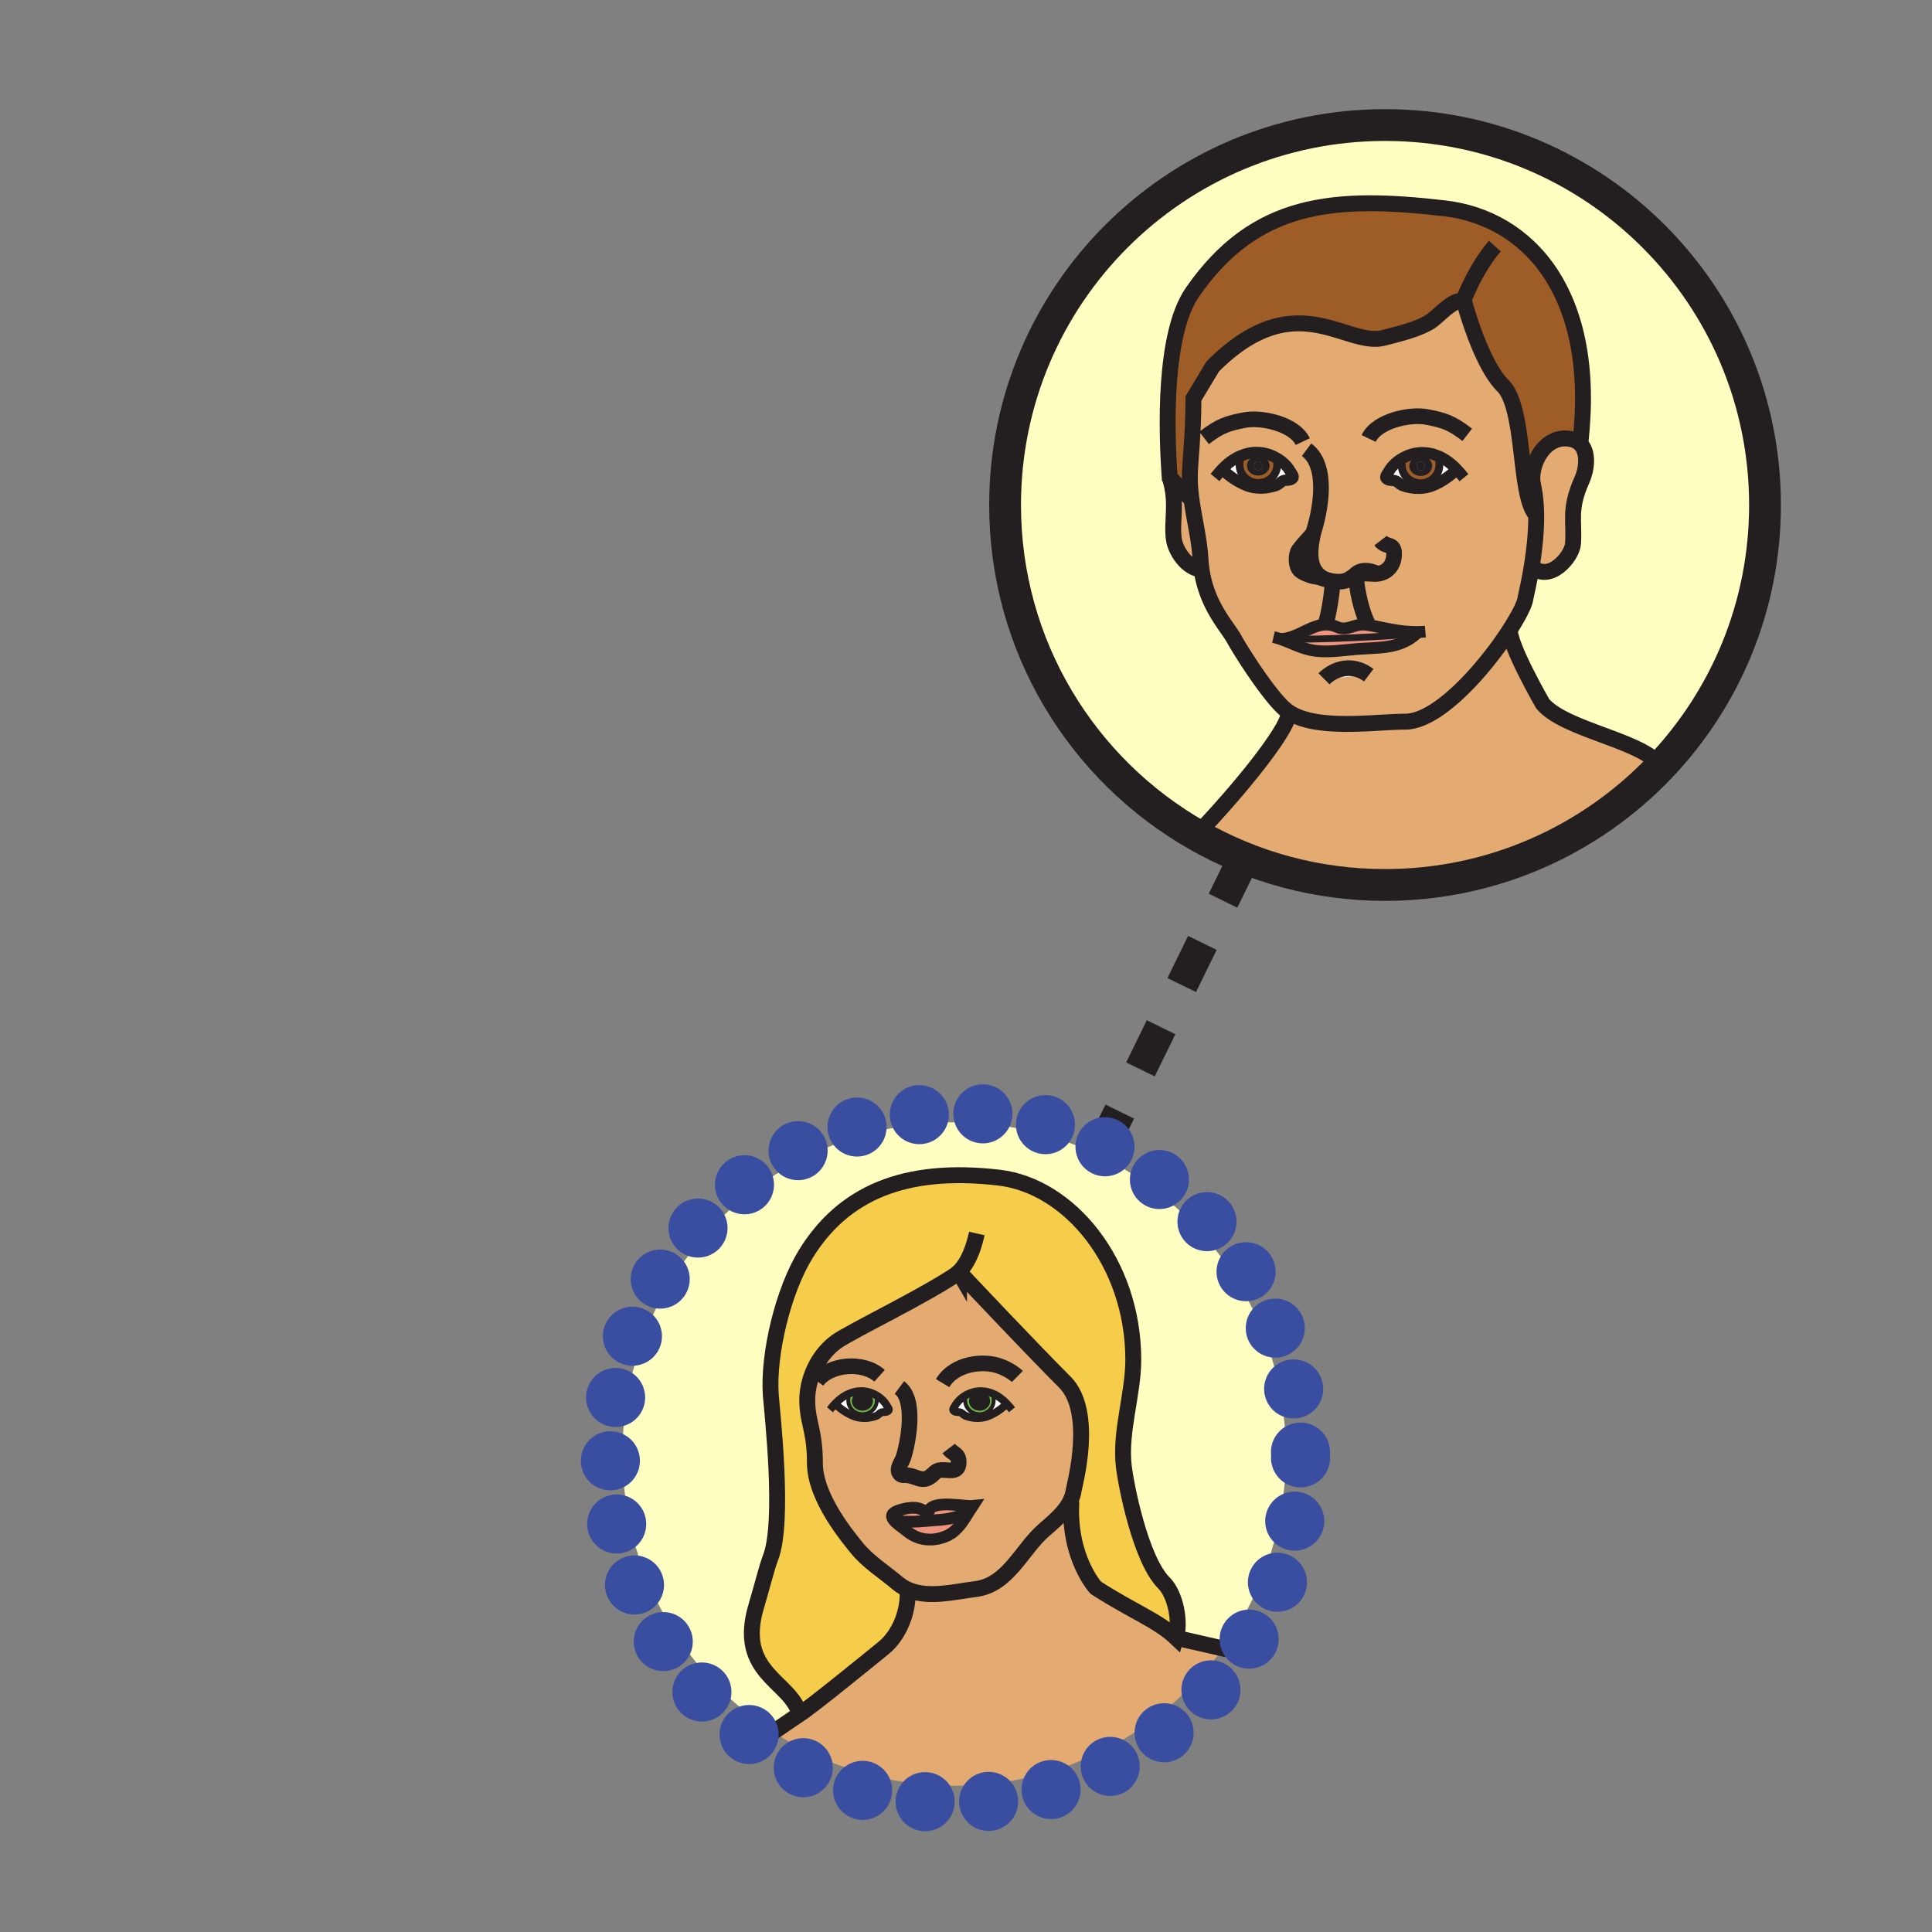 <?xml version="1.0"?><svg xmlns="http://www.w3.org/2000/svg" width="850.394" height="850.394" viewBox="0 0 850.394 850.394" overflow="visible"><rect x="0" y="0" width="850.394" height="850.394" fill="#808080" stroke="none"/><path d="M618.48 317.65c14.819 0 35.46-23.93 46.069-40.43l.04.02c-.13 7.27 14.5 32.6 14.5 32.6 9.66 11.23 41.29 15.64 50.91 26.16l.7 1.68c-30.46 31.94-73.44 51.85-121.07 51.85-30.05 0-58.24-7.92-82.61-21.8L528 366c17.8-18.68 38.09-43.79 39.16-51.43l.399-.93c12.401 8.01 38.071 4.01 50.921 4.01z" fill="#e3ab72" class="aac-skin-fill"></path><path d="M566 640c0 31.98-10.28 61.56-27.71 85.61l-20.65-4.721c2.11-7.21-.26-19.109-5.359-24.189-10.271-10.29-16.69-43.021-17.66-51.61-1.69-14.97 4.21-31.55 4.21-46.54 0-42.81-28.21-76.6-59.1-80.2-41.581-4.85-68.57 6.771-85.15 33.771-9.82 16.01-16.59 43.74-15.3 61.99.51 7.08 6.11 55.52-.14 71.58-1.62 4.14-3.95 13.59-6.28 21.35-8.9 29.69 15.57 32.96 19.01 47.52l-11.5 7.83C300.42 736.34 274 691.26 274 640c0-80.63 65.37-146 146-146s146 65.37 146 146z" fill="#ffffc2"></path><path d="M633.55 204.78c0 4.37-3.7 7.91-8.27 7.91-4.58 0-8.28-3.54-8.28-7.91 0-1.2-.31-1.1.2-2.12l-.41-.66c2.67-1.67 5.79-2.66 8.84-2.73 2.67-.06 5.17.49 7.49 1.48l-.311.72c.891 1.26.741 1.68.741 3.31zm-8.19-4.13c-2.79 0-5.051 2-5.051 4.43 0 2.45 2.261 4.44 5.051 4.44 2.779 0 5.029-1.99 5.029-4.44.001-2.43-2.249-4.43-5.029-4.43z" fill="#9e5c26"></path><path d="M443.21 617.91c-1.78-1.891-3.86-3.47-6.19-4.45-1.75-.76-3.63-1.17-5.64-1.12-2.32.05-4.68.8-6.7 2.061-1.78 1.1-3.3 2.6-4.29 4.35-.59 1.05-1.39 1.79-.34 2.44.89.56 1.97.159 2.91.59.65.33 1.24 1.06 1.93 1.359.8.391 1.89.601 2.77.79 2.08.42 4.83.29 6.81-.41 3.29-1.18 6.141-3.21 8.61-5.489l.13-.121zm-87.89-.78c-.23-10.02 4.66-20.57 12.68-26.46 6.17-4.54 39.77-20.54 54.13-30.62.21.45.57.75 1.05.891 5.23 5.55 31.37 33.27 45.51 47.399 13.199 13.19 4.21 45.55 3.92 47.55-.23 1.69-.74 3.261-1.45 4.74-2.391 5-7.12 8.94-11.53 12.76-10.149 8.811-15.81 24.311-30.39 26.091-9.09 1.1-20.14 4.039-29.03.46-1.82-.73-3.56-1.74-5.16-3.101-5.85-4.96-13.2-9.55-18.03-15.63-3.02-3.81-18.33-21.67-18.33-37.18 0-14.12-3.12-17.5-3.37-26.9zm12.24.77l.14.13c2.45 2.279 5.3 4.31 8.59 5.489 1.98.7 4.73.83 6.81.41.89-.189 1.96-.399 2.78-.79.69-.3 1.27-1.029 1.92-1.359.96-.431 2.02-.03 2.92-.59 1.04-.65.25-1.391-.34-2.44-.99-1.75-2.51-3.25-4.29-4.35-2.02-1.261-4.38-2.011-6.7-2.061-2.01-.05-3.9.37-5.65 1.12-2.32.981-4.39 2.561-6.18 4.441zm60.57 44.96c-3.65.37-17.34-2.79-19.3 2.17-1.22.52-3.22-.79-4.58-1.12-2.56-.59-5.54-.021-8.02.7-3.99 1.159-4.19 2.739-2.93 4.399 1.3 1.721 4.18 3.521 6.02 5.05 4.97 4.101 11.43 4.631 17.48 1.96 4.45-1.97 7.07-6.289 9.58-10.38.58-.949 1.16-1.889 1.75-2.779z" fill="#e3ab72" class="aac-skin-fill"></path><path d="M426.38 665.64c-2.51 4.091-5.13 8.41-9.58 10.38-6.05 2.671-12.51 2.141-17.48-1.96-1.84-1.529-4.72-3.329-6.02-5.05 4.9 1.431 12.18.61 17.11.221 4.93-.391 8.99-.431 15.97-3.591z" fill="#ee947d"></path><path d="M389.16 725.15c-4.49 3.699-32.98 26.88-37.29 29.409-3.44-14.56-27.91-17.829-19.01-47.52 2.33-7.76 4.66-17.21 6.28-21.35 6.25-16.061.65-64.5.14-71.58-1.29-18.25 5.48-45.98 15.3-61.99 16.58-27 43.57-38.62 85.15-33.771 30.89 3.601 59.1 37.391 59.1 80.2 0 14.99-5.9 31.57-4.21 46.54.97 8.59 7.39 41.32 17.66 51.61 5.1 5.08 7.47 16.979 5.359 24.189-8.08-7.67-19.399-11.72-35.31-22.029 0 0-12.22-13.24-10.75-38.021l-.42-.21c.71-1.479 1.22-3.05 1.45-4.74.29-2 9.279-34.359-3.92-47.55-14.141-14.13-40.28-41.85-45.51-47.399-.6-.641-.92-.98-.92-.98-.04.03-.09.06-.13.09-14.36 10.08-47.96 26.08-54.13 30.62-8.02 5.89-12.91 16.44-12.68 26.46.25 9.4 3.37 12.78 3.37 26.9 0 15.51 15.31 33.37 18.33 37.18 4.83 6.08 12.18 10.67 18.03 15.63 1.6 1.36 3.34 2.37 5.16 3.101l-.68 1.569c.001 9.142-4.219 18.542-10.369 23.642z" fill="#f6cc4b"></path><path d="M565.74 312.3c.569.48 1.17.93 1.819 1.34l-.399.93c-1.07 7.64-21.36 32.75-39.16 51.43l-.98 1.73c-50.54-28.77-84.62-83.12-84.62-145.44 0-92.37 74.869-167.25 167.229-167.25 92.38 0 167.26 74.88 167.26 167.25 0 44.75-17.569 85.37-46.189 115.39L730 336c-9.62-10.52-41.25-14.93-50.91-26.16 0 0-14.63-25.33-14.5-32.6l-.04-.02c3.97-6.16 6.53-11.28 6.88-13.74.11-.8 1.521-6.48 2.78-14.2 7.74 7.58 17.73-4.26 18.16-9.91.76-10.11-1.98-14.99 4-28.27 1.92-4.27 3.08-11.91-.811-15.76 7.83-66.67-23.22-99.37-59.569-103.62-48.95-5.7-83.51-2.96-111.141 36.92-12.59 18.19-11.54 60.01-10 81.48 3.721 11.45.521 19.74 1.94 27.81.72 4.19 5.35 12.24 12.09 12.75 2.32 16.03 11.23 24.93 14.32 30.54 2.871 5.23 15.371 25.01 22.541 31.08z" fill="#ffffc2"></path><path d="M625.36 207.06c-1 0-1.801-.88-1.801-1.97 0-1.09.801-1.96 1.801-1.96.989 0 1.81.87 1.81 1.96 0 1.09-.82 1.97-1.81 1.97z" fill="#231f20"></path><path d="M431.11 622.48c3.439 0 6.25-2.681 6.25-5.971 0-1.24.109-1.56-.561-2.51l.22-.54c2.33.98 4.41 2.56 6.19 4.45l-.13.12c-2.47 2.279-5.32 4.31-8.61 5.489-1.979.7-4.729.83-6.81.41-.88-.189-1.97-.399-2.77-.79-.69-.3-1.28-1.029-1.93-1.359-.94-.431-2.02-.03-2.91-.59-1.05-.65-.25-1.391.34-2.44.99-1.75 2.51-3.25 4.29-4.35l.31.51c-.39.76-.14.689-.14 1.6.001 3.291 2.811 5.971 6.261 5.971z" fill="#fff"></path><path d="M408.83 665.03c1.96-4.96 15.65-1.8 19.3-2.17-.59.89-1.17 1.83-1.75 2.779-6.98 3.16-11.04 3.2-15.97 3.591-4.93.39-12.21 1.21-17.11-.221-1.26-1.66-1.06-3.24 2.93-4.399 2.48-.721 5.46-1.29 8.02-.7 1.36.33 3.36 1.64 4.58 1.12z" fill="#ee947d"></path><path d="M629.72 214.06c-2.62.93-6.25 1.1-9 .53-1.149-.24-2.59-.53-3.67-1.03-.92-.41-1.68-1.39-2.54-1.78-1.26-.6-2.689-.07-3.87-.81-1.38-.85-.33-1.82.48-3.22 1.3-2.32 3.31-4.3 5.67-5.75l.41.66c-.51 1.02-.2.92-.2 2.12 0 4.37 3.7 7.91 8.28 7.91 4.569 0 8.27-3.54 8.27-7.91 0-1.63.15-2.05-.74-3.31l.311-.72c3.06 1.31 5.8 3.4 8.149 5.89l-.17.16c-3.26 3.02-7.04 5.72-11.38 7.26z" fill="#fff"></path><path d="M380.96 616.73c0-.82-.61-1.48-1.36-1.48s-1.36.66-1.36 1.48c0 .829.61 1.5 1.36 1.5s1.36-.67 1.36-1.5zm-5.16 0c0-1.841 1.69-3.341 3.8-3.341s3.81 1.5 3.81 3.341c0 1.859-1.7 3.359-3.81 3.359s-3.8-1.499-3.8-3.359z" fill="#231f20"></path><path d="M379.6 615.25c.75 0 1.36.66 1.36 1.48 0 .829-.61 1.5-1.36 1.5s-1.36-.671-1.36-1.5c0-.82.61-1.48 1.36-1.48z" fill="#231f20"></path><path d="M596.88 253.13c.09 4.71 1.93 15.04 5.13 21.3l-.08.66c-.3-.04-.609-.08-.91-.11-5.17-.55-7.859 3.06-12.56.96-1.71-.76-3.33-1.06-4.9-1.02l-.02-.66c1.3-3.41 3.05-14.75 3.01-18.45 2.74.46 5.641.31 7.771-1.23.62-.45 1.199-.81 1.76-1.1.269-.14.529-.26.799-.35z" fill="#e3ab72" class="aac-skin-fill"></path><path d="M379.66 622.48c-3.46 0-6.26-2.681-6.26-5.971 0-1.24-.11-1.56.56-2.51l-.22-.54c1.75-.75 3.64-1.17 5.65-1.12 2.32.05 4.68.8 6.7 2.061l-.32.51c.4.76.14.689.14 1.6 0 3.29-2.81 5.97-6.25 5.97zm-3.86-5.75c0 1.859 1.69 3.359 3.8 3.359s3.81-1.5 3.81-3.359c0-1.841-1.7-3.341-3.81-3.341s-3.8 1.501-3.8 3.341z" fill="#6ebe44"></path><path d="M558.44 214.49c-2.761.57-6.37.41-9.011-.53-4.34-1.54-8.1-4.24-11.359-7.25l-.181-.17c2.351-2.49 5.091-4.57 8.16-5.88l.311.71c-.891 1.26-.74 1.69-.74 3.32 0 4.36 3.71 7.9 8.27 7.9 4.57 0 8.271-3.54 8.271-7.9 0-1.21.33-1.1-.18-2.12l.42-.66c2.359 1.45 4.359 3.43 5.659 5.74.801 1.4 1.851 2.38.46 3.23-1.18.73-2.6.21-3.869.8-.841.4-1.61 1.37-2.53 1.78-1.081.51-2.521.79-3.681 1.03zM367.56 617.9c1.79-1.881 3.86-3.46 6.18-4.44l.22.54c-.67.95-.56 1.27-.56 2.51 0 3.29 2.8 5.971 6.26 5.971 3.44 0 6.25-2.681 6.25-5.971 0-.91.26-.84-.14-1.6l.32-.51c1.78 1.1 3.3 2.6 4.29 4.35.59 1.05 1.38 1.79.34 2.44-.9.56-1.96.159-2.92.59-.65.33-1.23 1.06-1.92 1.359-.82.391-1.89.601-2.78.79-2.08.42-4.83.29-6.81-.41-3.29-1.18-6.14-3.21-8.59-5.489l-.14-.13z" fill="#fff"></path><path d="M695.56 195.34c3.891 3.85 2.73 11.49.811 15.76-5.98 13.28-3.24 18.16-4 28.27-.43 5.65-10.42 17.49-18.16 9.91 1.08-6.66 2.05-14.83 1.96-22.71-.05-4.65-.47-9.19-1.439-13.26-1.69-8.67 5.1-22.11 16.369-20.14 1.929.34 3.389 1.11 4.459 2.17z" fill="#e3ab72" class="aac-skin-fill"></path><path d="M578.08 234.4c-.01.03-.021.05-.03.08-.34 1.04-6.18 6.7-6.84 8.54-.92 2.59-.59 6.33.86 7.83 1.229 1.25 4.81 2.61 6.34 2.85 1.58.24 2.51.4 4.33 1.08-8.11-4.26-5.85-14.51-4.66-20.38zm-40.19-27.86l.181.17c3.26 3.01 7.02 5.71 11.359 7.25 2.641.94 6.25 1.1 9.011.53 1.159-.24 2.6-.52 3.68-1.03.92-.41 1.689-1.38 2.53-1.78 1.27-.59 2.689-.07 3.869-.8 1.391-.85.341-1.83-.46-3.23-1.3-2.31-3.3-4.29-5.659-5.74-2.67-1.67-5.801-2.67-8.86-2.74-2.66-.06-5.17.49-7.49 1.49-3.071 1.31-5.811 3.39-8.161 5.88zm136.32 42.74c-1.26 7.72-2.67 13.4-2.78 14.2-.35 2.46-2.91 7.58-6.88 13.74-10.609 16.5-31.25 40.43-46.069 40.43-12.851 0-38.521 4-50.921-4.01-.649-.41-1.25-.86-1.819-1.34-7.17-6.07-19.67-25.85-22.54-31.08-3.09-5.61-12-14.51-14.32-30.54-.22-1.47-.38-3-.47-4.6-.521-8.78-2.771-17.59-3.95-26.18-.44-3.18-.729-6.34-.729-9.44 0-8.02 1.56-17.41 1.56-35.04l8.52-14.13c36.54-36.56 58.521-8.17 75.391-12.62 6.52-1.73 13.74-3.34 19.7-6.69 3.83-2.16 10.88-10.89 15.08-9.34.18.06.359.14.529.25 0 0 7.09 26.98 17.04 36.91 9.95 9.94 6.811 48.97 14.62 56.77.088 7.88-.882 16.05-1.962 22.71zm-32.94-42.64c-2.35-2.49-5.09-4.58-8.149-5.89-2.32-.99-4.82-1.54-7.49-1.48-3.05.07-6.17 1.06-8.84 2.73-2.36 1.45-4.37 3.43-5.67 5.75-.811 1.4-1.86 2.37-.48 3.22 1.181.74 2.61.21 3.87.81.86.39 1.62 1.37 2.54 1.78 1.08.5 2.521.79 3.67 1.03 2.75.57 6.38.4 9-.53 4.34-1.54 8.12-4.24 11.38-7.26l.169-.16zm-16.99 71.53c-9.24.15-16.32-2.27-22.351-3.08l.08-.66c-3.2-6.26-5.04-16.59-5.13-21.3 2.2-.88 4.32-.69 8.01-.51.5.02 1 0 1.511-.05-3.25-1.5-7.631-2.45-10.32.91-.561.29-1.14.65-1.76 1.1-2.13 1.54-5.03 1.69-7.771 1.23.04 3.7-1.71 15.04-3.01 18.45l.02.66c-5.5.09-10.34 4.13-15.93 5.71-1.32.37-2.67.61-4.09.63v.01c4.31 1.46 8.27 3.63 12.77 4.7 6.381 1.54 13.631.33 20.11-.22 10.12-.88 19.25.18 26.97-6.74.301-.27.601-.55.891-.84zm-41.5 20.62l19.689-1.6c-6.939-5.26-14.899-3.21-19.689 1.6z" fill="#e3ab72" class="aac-skin-fill"></path><path d="M576.31 285.97c-4.5-1.07-8.46-3.24-12.77-4.7v-.01c1.42-.02 2.77-.26 4.09-.63l.23.76c16.3 0 39.72-1.06 55.529-2.38-7.72 6.92-16.85 5.86-26.97 6.74-6.479.55-13.729 1.76-20.109.22z" fill="#ee947d"></path><path d="M588.46 275.94c4.7 2.1 7.39-1.51 12.56-.96.301.03.61.07.91.11 6.03.81 13.11 3.23 22.351 3.08-.29.29-.59.57-.891.84-15.81 1.32-39.229 2.38-55.529 2.38l-.23-.76c5.59-1.58 10.43-5.62 15.93-5.71 1.569-.04 3.189.26 4.899 1.02z" fill="#ee947d"></path><path d="M432.53 616.73c0-.82-.601-1.48-1.36-1.48s-1.37.66-1.37 1.48c0 .829.61 1.5 1.37 1.5s1.36-.67 1.36-1.5zm-1.36-3.34c2.1 0 3.8 1.5 3.8 3.341 0 1.859-1.7 3.359-3.8 3.359-2.12 0-3.81-1.5-3.81-3.359 0-1.841 1.69-3.341 3.81-3.341z" fill="#231f20"></path><path d="M432.53 616.73c0 .829-.601 1.5-1.36 1.5s-1.37-.671-1.37-1.5c0-.82.61-1.48 1.37-1.48s1.36.66 1.36 1.48z" fill="#231f20"></path><path d="M459.63 673.39c4.41-3.819 9.14-7.76 11.53-12.76l.42.21c-1.47 24.78 10.75 38.021 10.75 38.021 15.91 10.31 27.229 14.359 35.31 22.029l20.65 4.721C511.75 762.2 468.65 786 420 786c-29.38 0-56.73-8.68-79.63-23.61l11.5-7.83c4.31-2.529 32.8-25.71 37.29-29.409 6.15-5.101 10.37-14.5 10.37-23.641l.68-1.569c8.89 3.579 19.94.64 29.03-.46 14.58-1.781 20.24-17.281 30.39-26.091z" fill="#e3ab72" class="aac-skin-fill"></path><path d="M555.61 205c0 1.08-.811 1.96-1.801 1.96-1 0-1.79-.88-1.79-1.96 0-1.1.79-1.97 1.79-1.97.991 0 1.801.87 1.801 1.97z" fill="#231f20"></path><path d="M553.81 206.96c.99 0 1.801-.88 1.801-1.96 0-1.1-.811-1.97-1.801-1.97-1 0-1.79.87-1.79 1.97 0 1.08.79 1.96 1.79 1.96zm5.05-1.98c0 2.46-2.25 4.44-5.051 4.44-2.779 0-5.029-1.98-5.029-4.44 0-2.43 2.25-4.42 5.029-4.42 2.801 0 5.051 1.99 5.051 4.42z" fill="#231f20"></path><path d="M674.73 213.31c.97 4.07 1.39 8.61 1.439 13.26-7.81-7.8-4.67-46.83-14.62-56.77-9.95-9.93-17.04-36.91-17.04-36.91-.17-.11-.35-.19-.529-.25-4.2-1.55-11.25 7.18-15.08 9.34-5.96 3.35-13.181 4.96-19.7 6.69-16.87 4.45-38.851-23.94-75.391 12.62l-8.52 14.13c0 17.63-1.56 27.02-1.56 35.04 0 3.1.289 6.26.729 9.44-7.11-7.12-9.61-9.78-9.61-9.78-1.54-21.47-2.59-63.29 10-81.48 27.631-39.88 62.19-42.62 111.141-36.92 36.35 4.25 67.399 36.95 59.569 103.62-1.069-1.06-2.529-1.83-4.46-2.17-11.268-1.97-18.058 11.47-16.368 20.14z" fill="#9e5c26"></path><path d="M623.56 205.09c0 1.09.801 1.97 1.801 1.97.989 0 1.81-.88 1.81-1.97 0-1.09-.82-1.96-1.81-1.96-1.001 0-1.801.87-1.801 1.96zm1.8 4.43c-2.79 0-5.051-1.99-5.051-4.44 0-2.43 2.261-4.43 5.051-4.43 2.779 0 5.029 2 5.029 4.43.001 2.45-2.249 4.44-5.029 4.44z" fill="#231f20"></path><path d="M602.47 297.19l-19.689 1.6c4.789-4.81 12.749-6.86 19.689-1.6z" fill="#fff"></path><path d="M528.41 246.08c.09 1.6.25 3.13.47 4.6-6.74-.51-11.37-8.56-12.09-12.75-1.42-8.07 1.78-16.36-1.94-27.81 0 0 2.5 2.66 9.61 9.78 1.18 8.59 3.43 17.4 3.95 26.18z" fill="#e3ab72" class="aac-skin-fill"></path><path d="M553.54 199.17c3.06.07 6.19 1.07 8.86 2.74l-.42.66c.51 1.02.18.91.18 2.12 0 4.36-3.7 7.9-8.271 7.9-4.56 0-8.27-3.54-8.27-7.9 0-1.63-.15-2.06.74-3.32l-.311-.71c2.322-1 4.832-1.55 7.492-1.49zm.27 10.25c2.801 0 5.051-1.98 5.051-4.44 0-2.43-2.25-4.42-5.051-4.42-2.779 0-5.029 1.99-5.029 4.42-.001 2.46 2.249 4.44 5.029 4.44z" fill="#9e5c26"></path><path d="M434.97 616.73c0-1.841-1.7-3.341-3.8-3.341-2.12 0-3.81 1.5-3.81 3.341 0 1.859 1.689 3.359 3.81 3.359 2.1.001 3.8-1.499 3.8-3.359zm-3.59-4.39c2.01-.05 3.89.36 5.64 1.12l-.22.54c.67.95.561 1.27.561 2.51 0 3.29-2.811 5.971-6.25 5.971-3.45 0-6.26-2.681-6.26-5.971 0-.91-.25-.84.14-1.6l-.31-.51c2.019-1.26 4.379-2.01 6.699-2.06z" fill="#6ebe44"></path><g fill="none"><path d="M414.91 608.79c5.29-8.79 18.14-10.2 25.5-7.33 3.95 1.55 6.35 3.38 7.39 4.41M387.16 605.56c-7.35-6.569-22.08-5.17-27.59 2.311M395.9 610.72c7.67 5.74 3.61 25.181 1.68 30.98-.61 1.85-3.27 5.12-1.41 7.04.91.939 2.06.43 3.18.609 1.18.181 1.89.301 3.23.801 2.6.96 4.49 1.54 6.82-.16 2.55-1.83 2.35-3.13 6.09-2.95 3.15.15 6.63 1.04 6.48-3.8-.11-3.351-2.62-3.311-4.41-5.65" stroke="#231f20" stroke-width="6.889"></path><path d="M408.61 665.88c.04-.31.11-.59.22-.85 1.96-4.96 15.65-1.8 19.3-2.17-.59.89-1.17 1.83-1.75 2.779-2.51 4.091-5.13 8.41-9.58 10.38-6.05 2.671-12.51 2.141-17.48-1.96-1.84-1.529-4.72-3.329-6.02-5.05-1.26-1.66-1.06-3.24 2.93-4.399 2.48-.721 5.46-1.29 8.02-.7 1.36.33 3.36 1.64 4.58 1.12.2-.09.38-.221.53-.41" stroke="#231f20" stroke-width="5.167"></path><path d="M393.3 669.01c4.9 1.431 12.18.61 17.11.221 4.93-.391 8.99-.431 15.97-3.591" stroke="#231f20" stroke-width="5.167"></path><path d="M444.35 619.19c-.359-.44-.739-.87-1.14-1.28-1.78-1.891-3.86-3.47-6.19-4.45-1.75-.76-3.63-1.17-5.64-1.12-2.32.05-4.68.8-6.7 2.061-1.78 1.1-3.3 2.6-4.29 4.35-.59 1.05-1.39 1.79-.34 2.44.89.56 1.97.159 2.91.59.65.33 1.24 1.06 1.93 1.359.8.391 1.89.601 2.77.79 2.08.42 4.83.29 6.81-.41 3.29-1.18 6.141-3.21 8.61-5.489" stroke="#231f20" stroke-width="3.445" stroke-linecap="square" stroke-miterlimit="10"></path><path d="M424.99 614.91c-.39.76-.14.689-.14 1.6 0 3.29 2.81 5.971 6.26 5.971 3.439 0 6.25-2.681 6.25-5.971 0-1.24.109-1.56-.561-2.51" stroke="#231f20" stroke-width="1.722" stroke-linecap="square" stroke-miterlimit="10"></path><path d="M427.36 616.73c0 1.859 1.689 3.359 3.81 3.359 2.1 0 3.8-1.5 3.8-3.359 0-1.841-1.7-3.341-3.8-3.341-2.12.001-3.81 1.501-3.81 3.341z" stroke="#231f20" stroke-width="1.722"></path><path d="M429.8 616.73c0 .829.61 1.5 1.37 1.5s1.36-.671 1.36-1.5c0-.82-.601-1.48-1.36-1.48s-1.37.66-1.37 1.48z" stroke="#231f20" stroke-width="1.722"></path><path d="M366.42 619.19a35 35 0 0 1 1.14-1.29c1.79-1.881 3.86-3.46 6.18-4.44 1.75-.75 3.64-1.17 5.65-1.12 2.32.05 4.68.8 6.7 2.061 1.78 1.1 3.3 2.6 4.29 4.35.59 1.05 1.38 1.79.34 2.44-.9.56-1.96.159-2.92.59-.65.33-1.23 1.06-1.92 1.359-.82.391-1.89.601-2.78.79-2.08.42-4.83.29-6.81-.41-3.29-1.18-6.14-3.21-8.59-5.489" stroke="#231f20" stroke-width="3.445" stroke-linecap="square" stroke-miterlimit="10"></path><path d="M385.77 614.91c.4.76.14.689.14 1.6 0 3.29-2.81 5.971-6.25 5.971-3.46 0-6.26-2.681-6.26-5.971 0-1.24-.11-1.56.56-2.51" stroke="#231f20" stroke-width="1.722" stroke-linecap="square" stroke-miterlimit="10"></path><path d="M383.41 616.73c0 1.859-1.7 3.359-3.81 3.359s-3.8-1.5-3.8-3.359c0-1.841 1.69-3.341 3.8-3.341s3.81 1.501 3.81 3.341z" stroke="#231f20" stroke-width="1.722"></path><path d="M380.96 616.73c0 .829-.61 1.5-1.36 1.5s-1.36-.671-1.36-1.5c0-.82.61-1.48 1.36-1.48s1.36.66 1.36 1.48z" stroke="#231f20" stroke-width="1.722"></path><path d="M423.18 560.94c5.23 5.55 31.37 33.27 45.51 47.399 13.199 13.19 4.21 45.55 3.92 47.55-.23 1.69-.74 3.261-1.45 4.74-2.391 5-7.12 8.94-11.53 12.76-10.149 8.811-15.81 24.311-30.39 26.091-9.09 1.1-20.14 4.039-29.03.46-1.82-.73-3.56-1.74-5.16-3.101-5.85-4.96-13.2-9.55-18.03-15.63-3.02-3.81-18.33-21.67-18.33-37.18 0-14.12-3.12-17.5-3.37-26.9-.23-10.02 4.66-20.57 12.68-26.46 6.17-4.54 39.77-20.54 54.13-30.62.04-.03.09-.06.13-.09l.92.981z" stroke="#231f20" stroke-width="7"></path><path d="M471.58 660.84c-1.47 24.78 10.75 38.021 10.75 38.021 15.91 10.31 27.229 14.359 35.31 22.029 2.11-7.21-.26-19.109-5.359-24.189-10.271-10.29-16.69-43.021-17.66-51.61-1.69-14.97 4.21-31.55 4.21-46.54 0-42.81-28.21-76.6-59.1-80.2-41.581-4.85-68.57 6.771-85.15 33.771-9.82 16.01-16.59 43.74-15.3 61.99.51 7.08 6.11 55.52-.14 71.58-1.62 4.14-3.95 13.59-6.28 21.35-8.9 29.69 15.57 32.96 19.01 47.52 4.31-2.529 32.8-25.71 37.29-29.409 6.15-5.101 10.37-14.5 10.37-23.641" stroke="#231f20" stroke-width="7"></path><path d="M423.93 561.03c-.28 0-.53-.03-.75-.09-.48-.141-.84-.44-1.05-.891a.982.982 0 0 1-.08-.18c4.42-4.311 6.59-11.12 7.92-16.93" stroke="#231f20" stroke-width="7"></path><path d="M573.42 194.38c-3.729-7.86-18.36-10.93-25.74-9.45-6.939 1.38-10.399 2.21-17.67 7.84M602.43 193c3.73-7.86 18.351-10.92 25.75-9.44 6.96 1.37 10.4 2.21 17.65 7.83" stroke="#231f20" stroke-width="6.889"></path><path d="M536.39 208.24c.48-.58.98-1.15 1.5-1.7 2.351-2.49 5.091-4.57 8.16-5.88 2.32-1 4.83-1.55 7.49-1.49 3.06.07 6.19 1.07 8.86 2.74 2.359 1.45 4.359 3.43 5.659 5.74.801 1.4 1.851 2.38.46 3.23-1.18.73-2.6.21-3.869.8-.841.4-1.61 1.37-2.53 1.78-1.08.51-2.521.79-3.68 1.03-2.761.57-6.37.41-9.011-.53-4.34-1.54-8.1-4.24-11.359-7.25" stroke="#231f20" stroke-width="5" stroke-linecap="square" stroke-miterlimit="10"></path><path d="M561.98 202.57c.51 1.02.18.91.18 2.12 0 4.36-3.7 7.9-8.271 7.9-4.56 0-8.27-3.54-8.27-7.9 0-1.63-.15-2.06.74-3.32" stroke="#231f20" stroke-width="3.445" stroke-linecap="square" stroke-miterlimit="10"></path><path d="M642.78 208.34c-.48-.58-.98-1.15-1.511-1.7-2.35-2.49-5.09-4.58-8.149-5.89-2.32-.99-4.82-1.54-7.49-1.48-3.05.07-6.17 1.06-8.84 2.73-2.36 1.45-4.37 3.43-5.67 5.75-.811 1.4-1.86 2.37-.48 3.22 1.181.74 2.61.21 3.87.81.86.39 1.62 1.37 2.54 1.78 1.08.5 2.521.79 3.67 1.03 2.75.57 6.38.4 9-.53 4.34-1.54 8.12-4.24 11.38-7.26" stroke="#231f20" stroke-width="5" stroke-linecap="square" stroke-miterlimit="10"></path><path d="M617.2 202.66c-.51 1.02-.2.92-.2 2.12 0 4.37 3.7 7.91 8.28 7.91 4.569 0 8.27-3.54 8.27-7.91 0-1.63.15-2.05-.74-3.31" stroke="#231f20" stroke-width="3.445" stroke-linecap="square" stroke-miterlimit="10"></path><path d="M695.55 195.42c0-.03.01-.05.01-.08 7.83-66.67-23.22-99.37-59.569-103.62-48.95-5.7-83.51-2.96-111.141 36.92-12.59 18.19-11.54 60.01-10 81.48 0 0 2.5 2.66 9.61 9.78" stroke="#231f20" stroke-width="7"></path><path d="M676.17 226.57c-7.81-7.8-4.67-46.83-14.62-56.77-9.95-9.93-17.04-36.91-17.04-36.91-.17-.11-.35-.19-.529-.25-4.2-1.55-11.25 7.18-15.08 9.34-5.96 3.35-13.181 4.96-19.7 6.69-16.87 4.45-38.851-23.94-75.391 12.62l-8.52 14.13c0 17.63-1.56 27.02-1.56 35.04 0 3.1.289 6.26.729 9.44 1.18 8.59 3.43 17.4 3.95 26.18.09 1.6.25 3.13.47 4.6 2.32 16.03 11.23 24.93 14.32 30.54 2.87 5.23 15.37 25.01 22.54 31.08.569.48 1.17.93 1.819 1.34 12.4 8.01 38.07 4.01 50.921 4.01 14.819 0 35.46-23.93 46.069-40.43 3.97-6.16 6.53-11.28 6.88-13.74.11-.8 1.521-6.48 2.78-14.2 1.082-6.66 2.052-14.83 1.962-22.71-.05-4.65-.47-9.19-1.439-13.26a33.497 33.497 0 0 0-1.12-3.77" stroke="#231f20" stroke-width="7"></path><path d="M643.1 135.02c.271-.78.561-1.57.881-2.38 3.229-8.39 8.56-18.22 14.02-24.3" stroke="#231f20" stroke-width="7"></path><path d="M563.54 281.26c1.42-.02 2.77-.26 4.09-.63 5.59-1.58 10.43-5.62 15.93-5.71 1.57-.04 3.19.26 4.9 1.02 4.7 2.1 7.39-1.51 12.56-.96.301.03.61.07.91.11 6.03.81 13.11 3.23 22.351 3.08 1.01-.01 2.04-.06 3.1-.15" stroke="#231f20" stroke-width="5.167"></path><path d="M560.54 280.4c1.02.24 2.02.53 3 .87 4.31 1.46 8.27 3.63 12.77 4.7 6.381 1.54 13.631.33 20.11-.22 10.12-.88 19.25.18 26.97-6.74.301-.27.601-.55.891-.84.25-.24.489-.49.729-.75" stroke="#231f20" stroke-width="5.167"></path><path d="M567.86 281.39c16.3 0 39.72-1.06 55.529-2.38" stroke="#231f20" stroke-width="3"></path><path d="M575.1 197.94c10.32 7.7 5.591 28.59 2.98 36.46-.01.03-.021.05-.03.08-.34 1.04-6.18 6.7-6.84 8.54-.92 2.59-.59 6.33.86 7.83 1.229 1.25 4.81 2.61 6.34 2.85 1.58.24 2.51.4 4.33 1.08 1.16.43 2.46.81 3.81 1.03 2.74.46 5.641.31 7.771-1.23.62-.45 1.199-.81 1.76-1.1.27-.14.53-.26.8-.35 2.2-.88 4.32-.69 8.01-.51.5.02 1 0 1.511-.05 3.77-.47 7.399-3.38 7.22-9.14-.15-4.5-3.53-2.31-5.95-5.48" stroke="#231f20" stroke-width="6.889"></path><path d="M586.55 255.79v.02c.04 3.7-1.71 15.04-3.01 18.45M596.87 252.77c0 .12 0 .24.01.36.09 4.71 1.93 15.04 5.13 21.3M578.16 233.99c-.03.13-.05.27-.08.41-1.19 5.87-3.45 16.12 4.66 20.38" stroke="#231f20" stroke-width="6.889"></path><path d="M674.79 213.66c-.03-.11-.05-.23-.06-.35-1.69-8.67 5.1-22.11 16.369-20.14 1.931.34 3.391 1.11 4.46 2.17 3.891 3.85 2.73 11.49.811 15.76-5.98 13.28-3.24 18.16-4 28.27-.43 5.65-10.42 17.49-18.16 9.91l-.01-.01M514.85 210.12c3.721 11.45.521 19.74 1.94 27.81.72 4.19 5.35 12.24 12.09 12.75.22.01.44.02.67.02M664.59 277.24c-.13 7.27 14.5 32.6 14.5 32.6 9.66 11.23 41.29 15.64 50.91 26.16M567.16 314.57c-1.07 7.64-21.36 32.75-39.16 51.43" stroke="#231f20" stroke-width="7"></path><path d="M595.37 254.54c.22-.39.46-.75.71-1.06 2.689-3.36 7.07-2.41 10.32-.91.22.1.439.2.649.31M582.78 298.79c4.79-4.81 12.75-6.86 19.689-1.6" stroke="#231f20" stroke-width="6.889"></path><path stroke="#231f20" stroke-width="14" stroke-dasharray="20.668" d="M547.42 377.9l-58.18 118.82"></path><path stroke="#231f20" stroke-width="7" d="M351.87 754.56l-11.5 7.83L338 764M517.64 720.89l20.65 4.72 1.71.39"></path><path d="M527.02 367.73c-50.54-28.77-84.62-83.12-84.62-145.44 0-92.37 74.869-167.25 167.229-167.25 92.38 0 167.26 74.88 167.26 167.25 0 44.75-17.569 85.37-46.189 115.39-30.46 31.94-73.44 51.85-121.07 51.85-30.05 0-58.24-7.92-82.61-21.8z" stroke="#231f20" stroke-width="14"></path><path d="M572.45 641.7c0 83.91-68 151.91-151.9 151.91s-151.9-68-151.9-151.91c0-83.88 68-151.9 151.9-151.9s151.9 68.02 151.9 151.9z" stroke="#394ea1" stroke-width="26" stroke-linecap="round" stroke-linejoin="round" stroke-dasharray="0 28"></path></g><path fill="none" d="M0 0h850.394v850.394H0z"></path></svg>